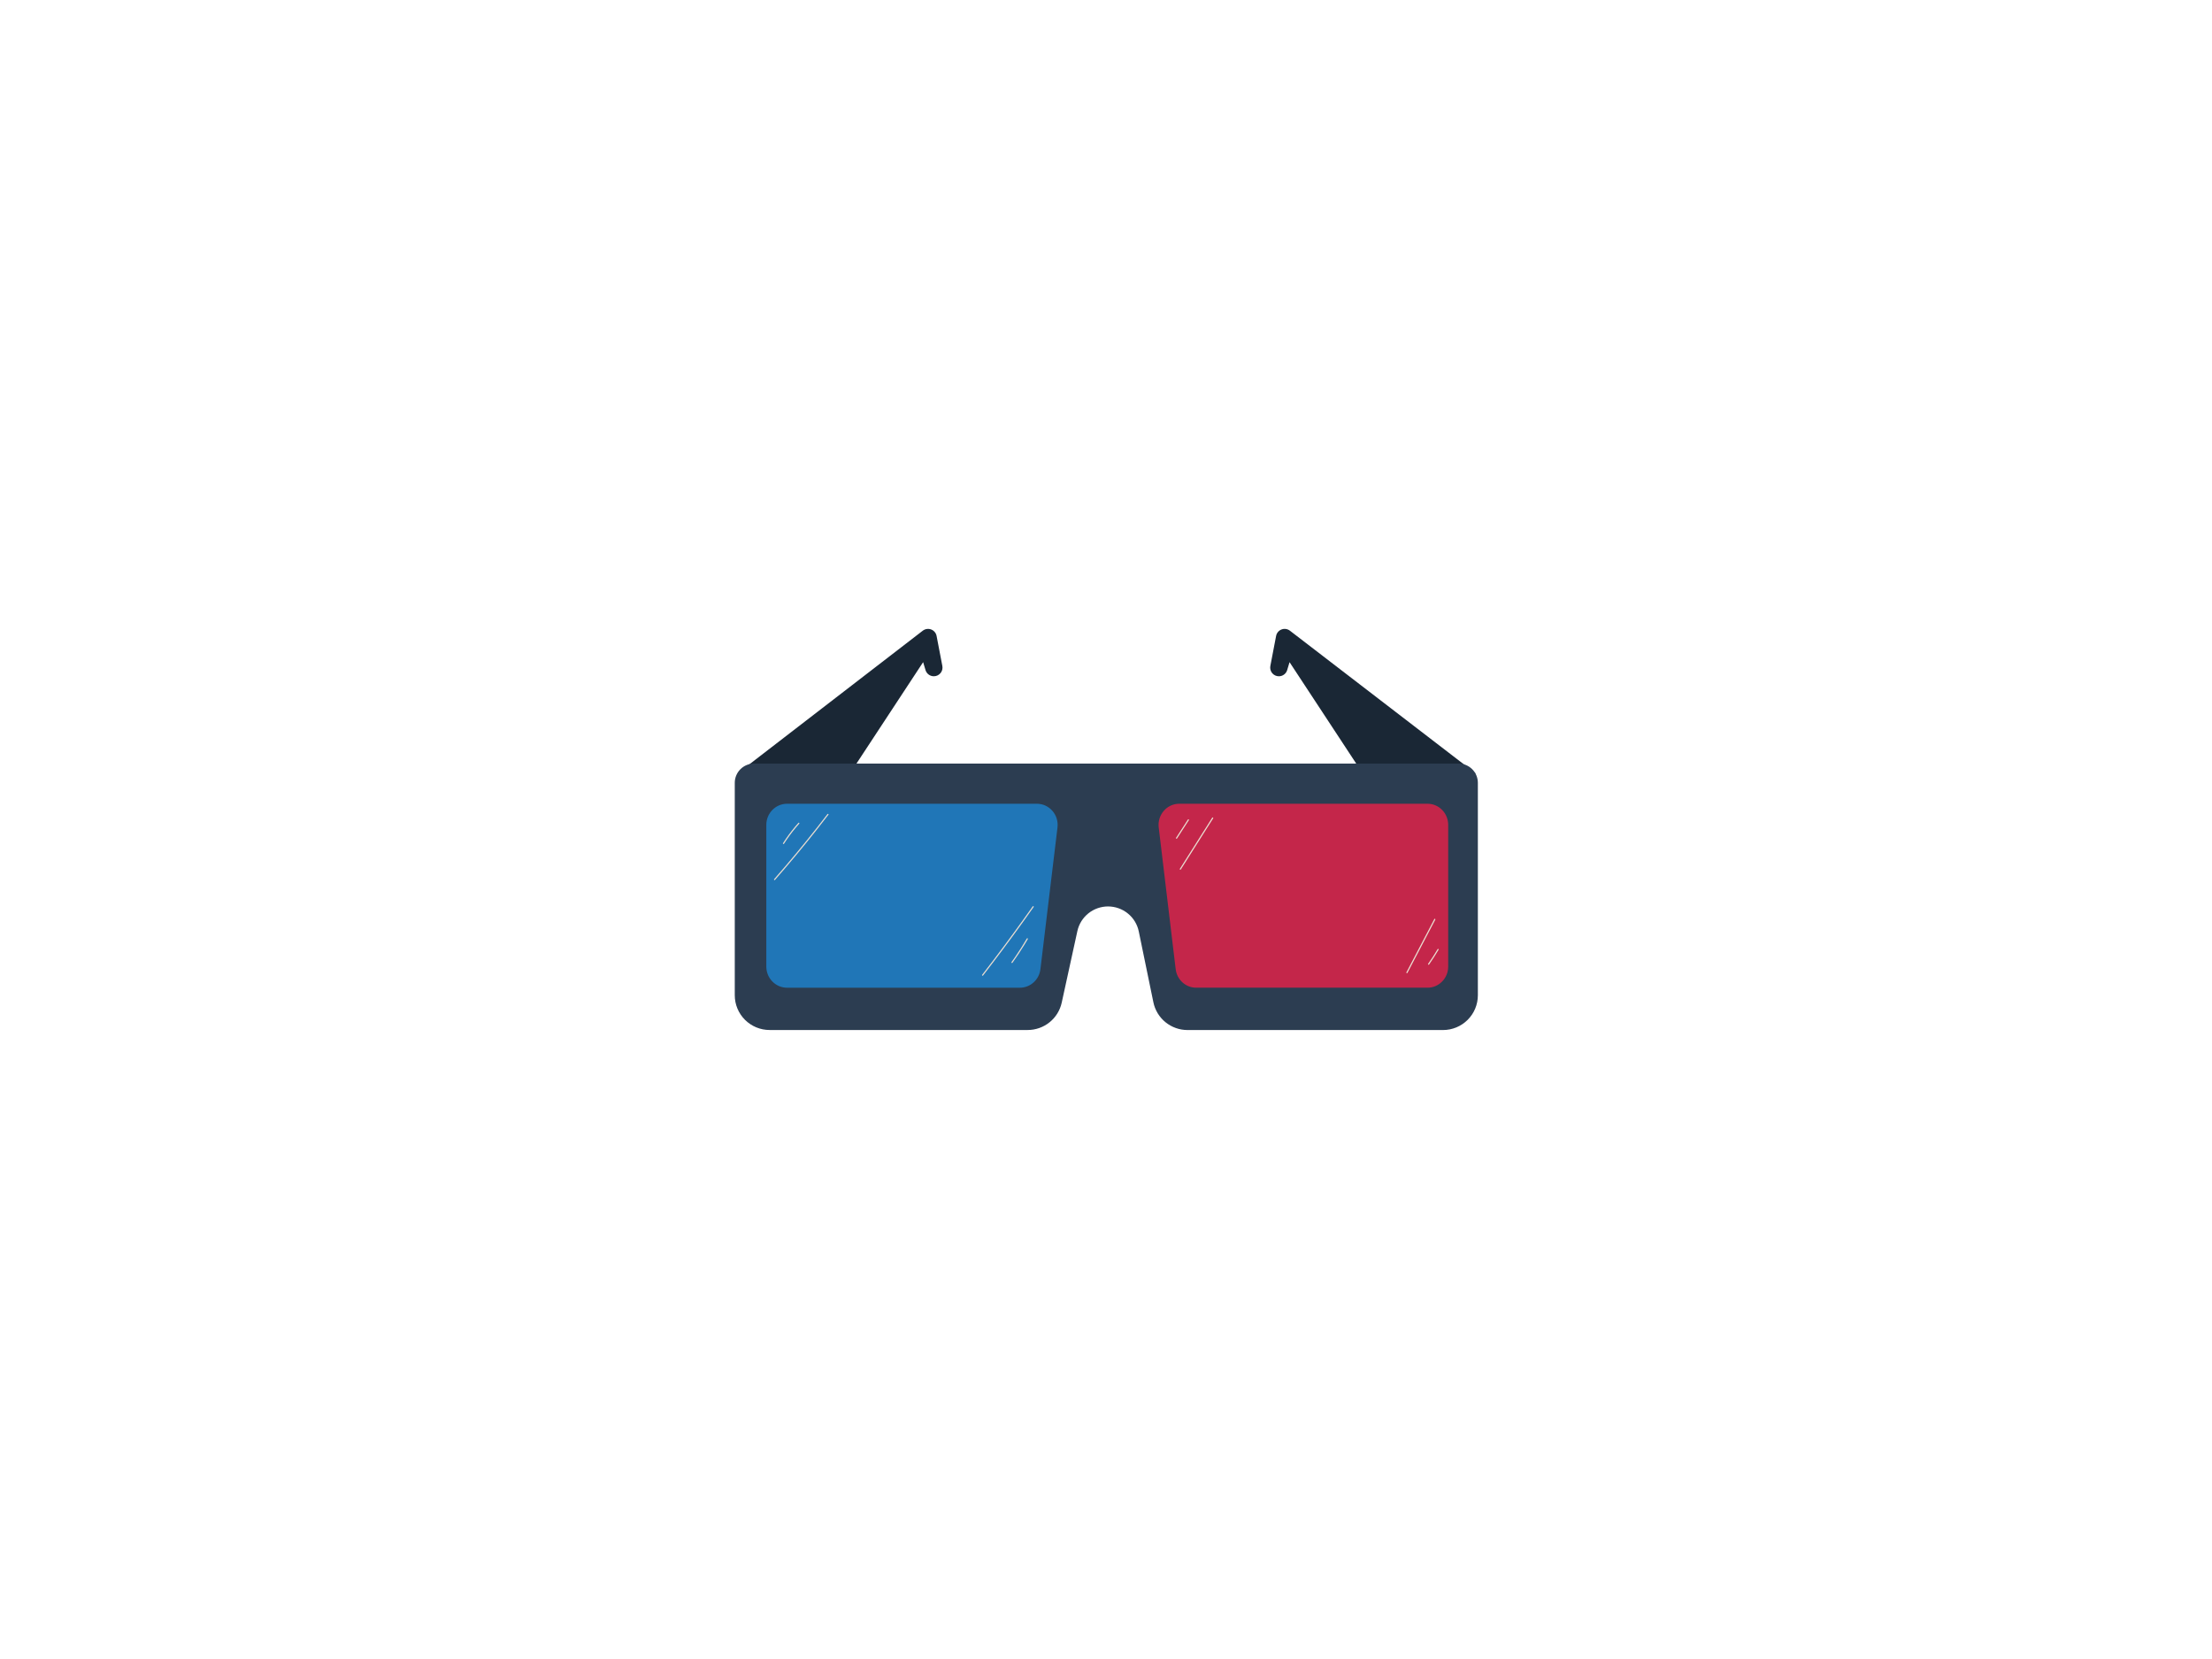 <svg xmlns="http://www.w3.org/2000/svg" xmlns:xlink="http://www.w3.org/1999/xlink" width="1024" zoomAndPan="magnify" viewBox="0 0 768 576" height="768" preserveAspectRatio="xMidYMid meet" version="1.0"><defs><clipPath id="013a3d9ecc"><path d="M 256 218.156 L 328 218.156 L 328 326 L 256 326 Z M 256 218.156 " clip-rule="nonzero"/></clipPath><clipPath id="5b8c81fe37"><path d="M 441 218.156 L 513 218.156 L 513 326 L 441 326 Z M 441 218.156 " clip-rule="nonzero"/></clipPath><clipPath id="b298e0648b"><path d="M 255.105 265 L 513.105 265 L 513.105 357.656 L 255.105 357.656 Z M 255.105 265 " clip-rule="nonzero"/></clipPath></defs><g clip-path="url(#013a3d9ecc)"><path fill="#1a2735" d="M 325.18 220.797 C 325.133 220.543 325.055 220.305 324.945 220.07 C 324.832 219.84 324.695 219.625 324.531 219.43 C 324.367 219.234 324.184 219.062 323.973 218.914 C 323.766 218.766 323.543 218.645 323.301 218.551 C 323.062 218.461 322.816 218.398 322.562 218.371 C 322.305 218.34 322.051 218.344 321.797 218.383 C 321.543 218.418 321.301 218.484 321.062 218.582 C 320.824 218.68 320.605 218.809 320.402 218.961 L 256.242 268.402 L 257.562 325.664 L 320.508 229.898 L 321.336 232.648 C 321.426 232.961 321.566 233.246 321.754 233.512 C 321.938 233.777 322.16 234.004 322.422 234.199 C 322.68 234.391 322.965 234.539 323.273 234.641 C 323.582 234.742 323.895 234.793 324.219 234.793 C 324.441 234.793 324.66 234.77 324.879 234.719 C 325.094 234.672 325.305 234.602 325.504 234.508 C 325.703 234.414 325.891 234.297 326.066 234.16 C 326.242 234.027 326.402 233.871 326.543 233.703 C 326.684 233.531 326.805 233.348 326.906 233.152 C 327.008 232.953 327.082 232.746 327.141 232.535 C 327.195 232.32 327.227 232.102 327.23 231.879 C 327.238 231.66 327.223 231.438 327.18 231.223 Z M 325.18 220.797 " fill-opacity="1" fill-rule="nonzero"/></g><g clip-path="url(#5b8c81fe37)"><path fill="#1a2735" d="M 447.84 218.961 C 447.637 218.805 447.414 218.68 447.18 218.582 C 446.941 218.484 446.695 218.414 446.441 218.379 C 446.188 218.344 445.934 218.34 445.68 218.367 C 445.426 218.398 445.176 218.457 444.938 218.551 C 444.699 218.641 444.473 218.762 444.266 218.91 C 444.059 219.059 443.871 219.234 443.707 219.43 C 443.543 219.625 443.406 219.84 443.293 220.07 C 443.184 220.301 443.105 220.543 443.059 220.797 L 441.059 231.227 C 441.02 231.445 441 231.664 441.008 231.887 C 441.016 232.105 441.047 232.324 441.102 232.539 C 441.156 232.754 441.234 232.957 441.332 233.156 C 441.434 233.352 441.555 233.539 441.695 233.707 C 441.836 233.879 441.996 234.031 442.172 234.168 C 442.348 234.305 442.535 234.418 442.734 234.512 C 442.938 234.605 443.145 234.68 443.359 234.727 C 443.578 234.773 443.797 234.797 444.02 234.797 C 444.344 234.797 444.656 234.746 444.965 234.645 C 445.273 234.543 445.559 234.398 445.816 234.203 C 446.078 234.012 446.301 233.781 446.484 233.516 C 446.672 233.254 446.812 232.965 446.902 232.656 L 447.73 229.902 L 510.68 325.668 L 512.203 268.41 Z M 447.84 218.961 " fill-opacity="1" fill-rule="nonzero"/></g><g clip-path="url(#b298e0648b)"><path fill="#2c3d51" d="M 255.109 271.801 L 255.109 345.539 C 255.109 346.332 255.188 347.117 255.34 347.895 C 255.496 348.672 255.727 349.43 256.031 350.16 C 256.332 350.895 256.707 351.59 257.148 352.246 C 257.59 352.906 258.09 353.516 258.652 354.078 C 259.215 354.637 259.824 355.137 260.484 355.578 C 261.145 356.02 261.844 356.391 262.578 356.695 C 263.312 356.996 264.066 357.227 264.848 357.383 C 265.625 357.535 266.414 357.613 267.207 357.613 L 356.805 357.613 C 357.488 357.613 358.168 357.555 358.844 357.441 C 359.52 357.324 360.18 357.152 360.828 356.926 C 361.473 356.699 362.098 356.418 362.695 356.086 C 363.293 355.754 363.859 355.371 364.391 354.941 C 364.926 354.516 365.418 354.043 365.875 353.531 C 366.328 353.02 366.734 352.473 367.094 351.891 C 367.453 351.309 367.762 350.703 368.02 350.066 C 368.277 349.434 368.48 348.781 368.625 348.117 L 374.062 323.262 C 374.191 322.66 374.375 322.074 374.605 321.504 C 374.84 320.934 375.117 320.387 375.441 319.863 C 375.766 319.34 376.133 318.848 376.539 318.387 C 376.949 317.926 377.395 317.504 377.875 317.117 C 378.355 316.73 378.863 316.391 379.402 316.09 C 379.941 315.789 380.504 315.539 381.086 315.332 C 381.668 315.129 382.262 314.977 382.867 314.871 C 383.477 314.766 384.09 314.715 384.707 314.715 C 385.328 314.715 385.945 314.77 386.559 314.875 C 387.172 314.98 387.773 315.137 388.359 315.344 C 388.945 315.551 389.512 315.809 390.055 316.113 C 390.598 316.418 391.109 316.766 391.59 317.16 C 392.074 317.551 392.52 317.98 392.93 318.449 C 393.336 318.918 393.703 319.418 394.027 319.949 C 394.348 320.48 394.625 321.035 394.852 321.613 C 395.078 322.191 395.254 322.785 395.379 323.395 L 400.449 347.984 C 400.586 348.66 400.781 349.32 401.035 349.961 C 401.289 350.602 401.594 351.219 401.949 351.809 C 402.309 352.398 402.715 352.953 403.168 353.473 C 403.621 353.996 404.117 354.473 404.652 354.91 C 405.188 355.344 405.758 355.73 406.359 356.07 C 406.961 356.41 407.59 356.695 408.242 356.926 C 408.891 357.156 409.559 357.332 410.238 357.449 C 410.922 357.566 411.605 357.625 412.297 357.625 L 501.008 357.625 C 501.805 357.625 502.59 357.547 503.371 357.395 C 504.148 357.238 504.906 357.008 505.641 356.707 C 506.375 356.402 507.07 356.031 507.73 355.59 C 508.391 355.148 509.004 354.648 509.566 354.09 C 510.125 353.527 510.629 352.918 511.07 352.258 C 511.512 351.602 511.883 350.902 512.188 350.172 C 512.492 349.441 512.719 348.684 512.875 347.906 C 513.031 347.129 513.109 346.344 513.109 345.551 L 513.109 271.801 C 513.109 271.359 513.066 270.926 512.98 270.496 C 512.895 270.066 512.77 269.645 512.602 269.242 C 512.43 268.836 512.227 268.449 511.98 268.082 C 511.738 267.719 511.457 267.379 511.148 267.07 C 510.836 266.758 510.496 266.48 510.133 266.238 C 509.766 265.992 509.379 265.789 508.973 265.617 C 508.566 265.449 508.148 265.324 507.715 265.238 C 507.285 265.152 506.848 265.109 506.406 265.109 L 261.809 265.109 C 261.367 265.109 260.934 265.152 260.5 265.238 C 260.07 265.324 259.648 265.449 259.242 265.617 C 258.836 265.789 258.449 265.992 258.082 266.238 C 257.719 266.48 257.379 266.758 257.07 267.07 C 256.758 267.379 256.48 267.719 256.234 268.082 C 255.992 268.449 255.785 268.836 255.617 269.242 C 255.449 269.645 255.32 270.062 255.234 270.496 C 255.148 270.926 255.109 271.359 255.109 271.801 Z M 255.109 271.801 " fill-opacity="1" fill-rule="nonzero"/></g><path fill="#2076b7" d="M 360.004 279.059 L 273.27 279.059 C 269.289 279.059 266.062 282.348 266.062 286.398 L 266.062 335.59 C 266.062 339.645 269.289 342.934 273.27 342.934 L 354.086 342.934 C 357.723 342.934 360.793 340.172 361.234 336.488 L 367.156 287.301 C 367.684 282.918 364.332 279.059 360.004 279.059 Z M 360.004 279.059 " fill-opacity="1" fill-rule="nonzero"/><path fill="#c4264a" d="M 495.645 279.059 L 409.422 279.059 C 405.117 279.059 401.785 282.918 402.305 287.293 L 408.191 336.48 C 408.629 340.164 411.68 342.926 415.305 342.926 L 495.645 342.926 C 499.598 342.926 502.809 339.637 502.809 335.582 L 502.809 286.398 C 502.809 282.348 499.598 279.059 495.645 279.059 Z M 495.645 279.059 " fill-opacity="1" fill-rule="nonzero"/><path fill="#e9ddd0" d="M 272.199 292.949 C 273.43 291.031 274.773 289.195 276.23 287.441 C 276.641 286.945 277.062 286.457 277.496 285.973 C 277.668 285.781 277.383 285.496 277.211 285.688 C 275.676 287.406 274.254 289.215 272.941 291.105 C 272.57 291.645 272.207 292.191 271.852 292.746 C 271.711 292.965 272.059 293.168 272.199 292.949 Z M 272.199 292.949 " fill-opacity="1" fill-rule="nonzero"/><path fill="#e9ddd0" d="M 287.285 282.656 C 284.98 285.668 282.633 288.652 280.246 291.609 C 277.859 294.562 275.43 297.492 272.961 300.395 C 271.578 302.02 270.18 303.633 268.773 305.238 C 268.605 305.434 268.887 305.719 269.059 305.523 C 271.574 302.656 274.051 299.754 276.492 296.82 C 278.93 293.891 281.332 290.926 283.691 287.93 C 285.02 286.25 286.332 284.559 287.633 282.859 C 287.793 282.652 287.441 282.453 287.285 282.656 Z M 287.285 282.656 " fill-opacity="1" fill-rule="nonzero"/><path fill="#e9ddd0" d="M 356.52 325.832 C 355.238 328.031 353.875 330.18 352.438 332.277 C 352.023 332.875 351.605 333.473 351.184 334.062 C 351.031 334.273 351.379 334.477 351.531 334.266 C 353.016 332.195 354.422 330.074 355.746 327.902 C 356.129 327.281 356.504 326.656 356.867 326.031 C 356.91 325.922 356.879 325.84 356.781 325.781 C 356.68 325.727 356.594 325.742 356.52 325.832 Z M 356.52 325.832 " fill-opacity="1" fill-rule="nonzero"/><path fill="#e9ddd0" d="M 358.543 314.699 C 356.336 317.832 354.102 320.945 351.84 324.035 C 349.582 327.129 347.285 330.211 344.957 333.281 C 343.648 335 342.336 336.715 341.012 338.426 C 340.922 338.52 340.922 338.613 341.012 338.711 C 341.105 338.805 341.199 338.805 341.297 338.711 C 343.652 335.668 345.984 332.605 348.289 329.52 C 350.59 326.438 352.871 323.328 355.121 320.199 C 356.387 318.438 357.641 316.672 358.891 314.898 C 359.039 314.691 358.688 314.488 358.543 314.699 Z M 358.543 314.699 " fill-opacity="1" fill-rule="nonzero"/><path fill="#e9ddd0" d="M 412.438 284.539 L 408.309 290.914 C 408.168 291.133 408.52 291.332 408.656 291.117 L 412.781 284.746 C 412.926 284.527 412.578 284.324 412.438 284.539 Z M 412.438 284.539 " fill-opacity="1" fill-rule="nonzero"/><path fill="#e9ddd0" d="M 420.863 283.914 L 412.105 297.75 L 409.633 301.664 C 409.492 301.887 409.84 302.086 409.98 301.871 L 414.359 294.949 L 418.734 288.031 L 421.215 284.113 C 421.352 283.891 421.004 283.691 420.863 283.914 Z M 420.863 283.914 " fill-opacity="1" fill-rule="nonzero"/><path fill="#e9ddd0" d="M 498.336 319.297 C 498.453 319.066 498.105 318.863 497.984 319.094 C 496.723 321.508 495.461 323.918 494.199 326.328 L 490.426 333.535 L 488.301 337.598 C 488.18 337.828 488.527 338.031 488.648 337.801 C 489.91 335.391 491.176 332.977 492.438 330.57 L 496.207 323.359 Z M 498.336 319.297 " fill-opacity="1" fill-rule="nonzero"/><path fill="#e9ddd0" d="M 499.133 329.535 C 498.098 331.289 496.996 332.996 495.824 334.664 C 495.676 334.875 496.023 335.078 496.176 334.867 C 497.344 333.199 498.445 331.492 499.48 329.738 C 499.531 329.625 499.504 329.539 499.398 329.477 C 499.293 329.418 499.203 329.438 499.133 329.535 Z M 499.133 329.535 " fill-opacity="1" fill-rule="nonzero"/></svg>